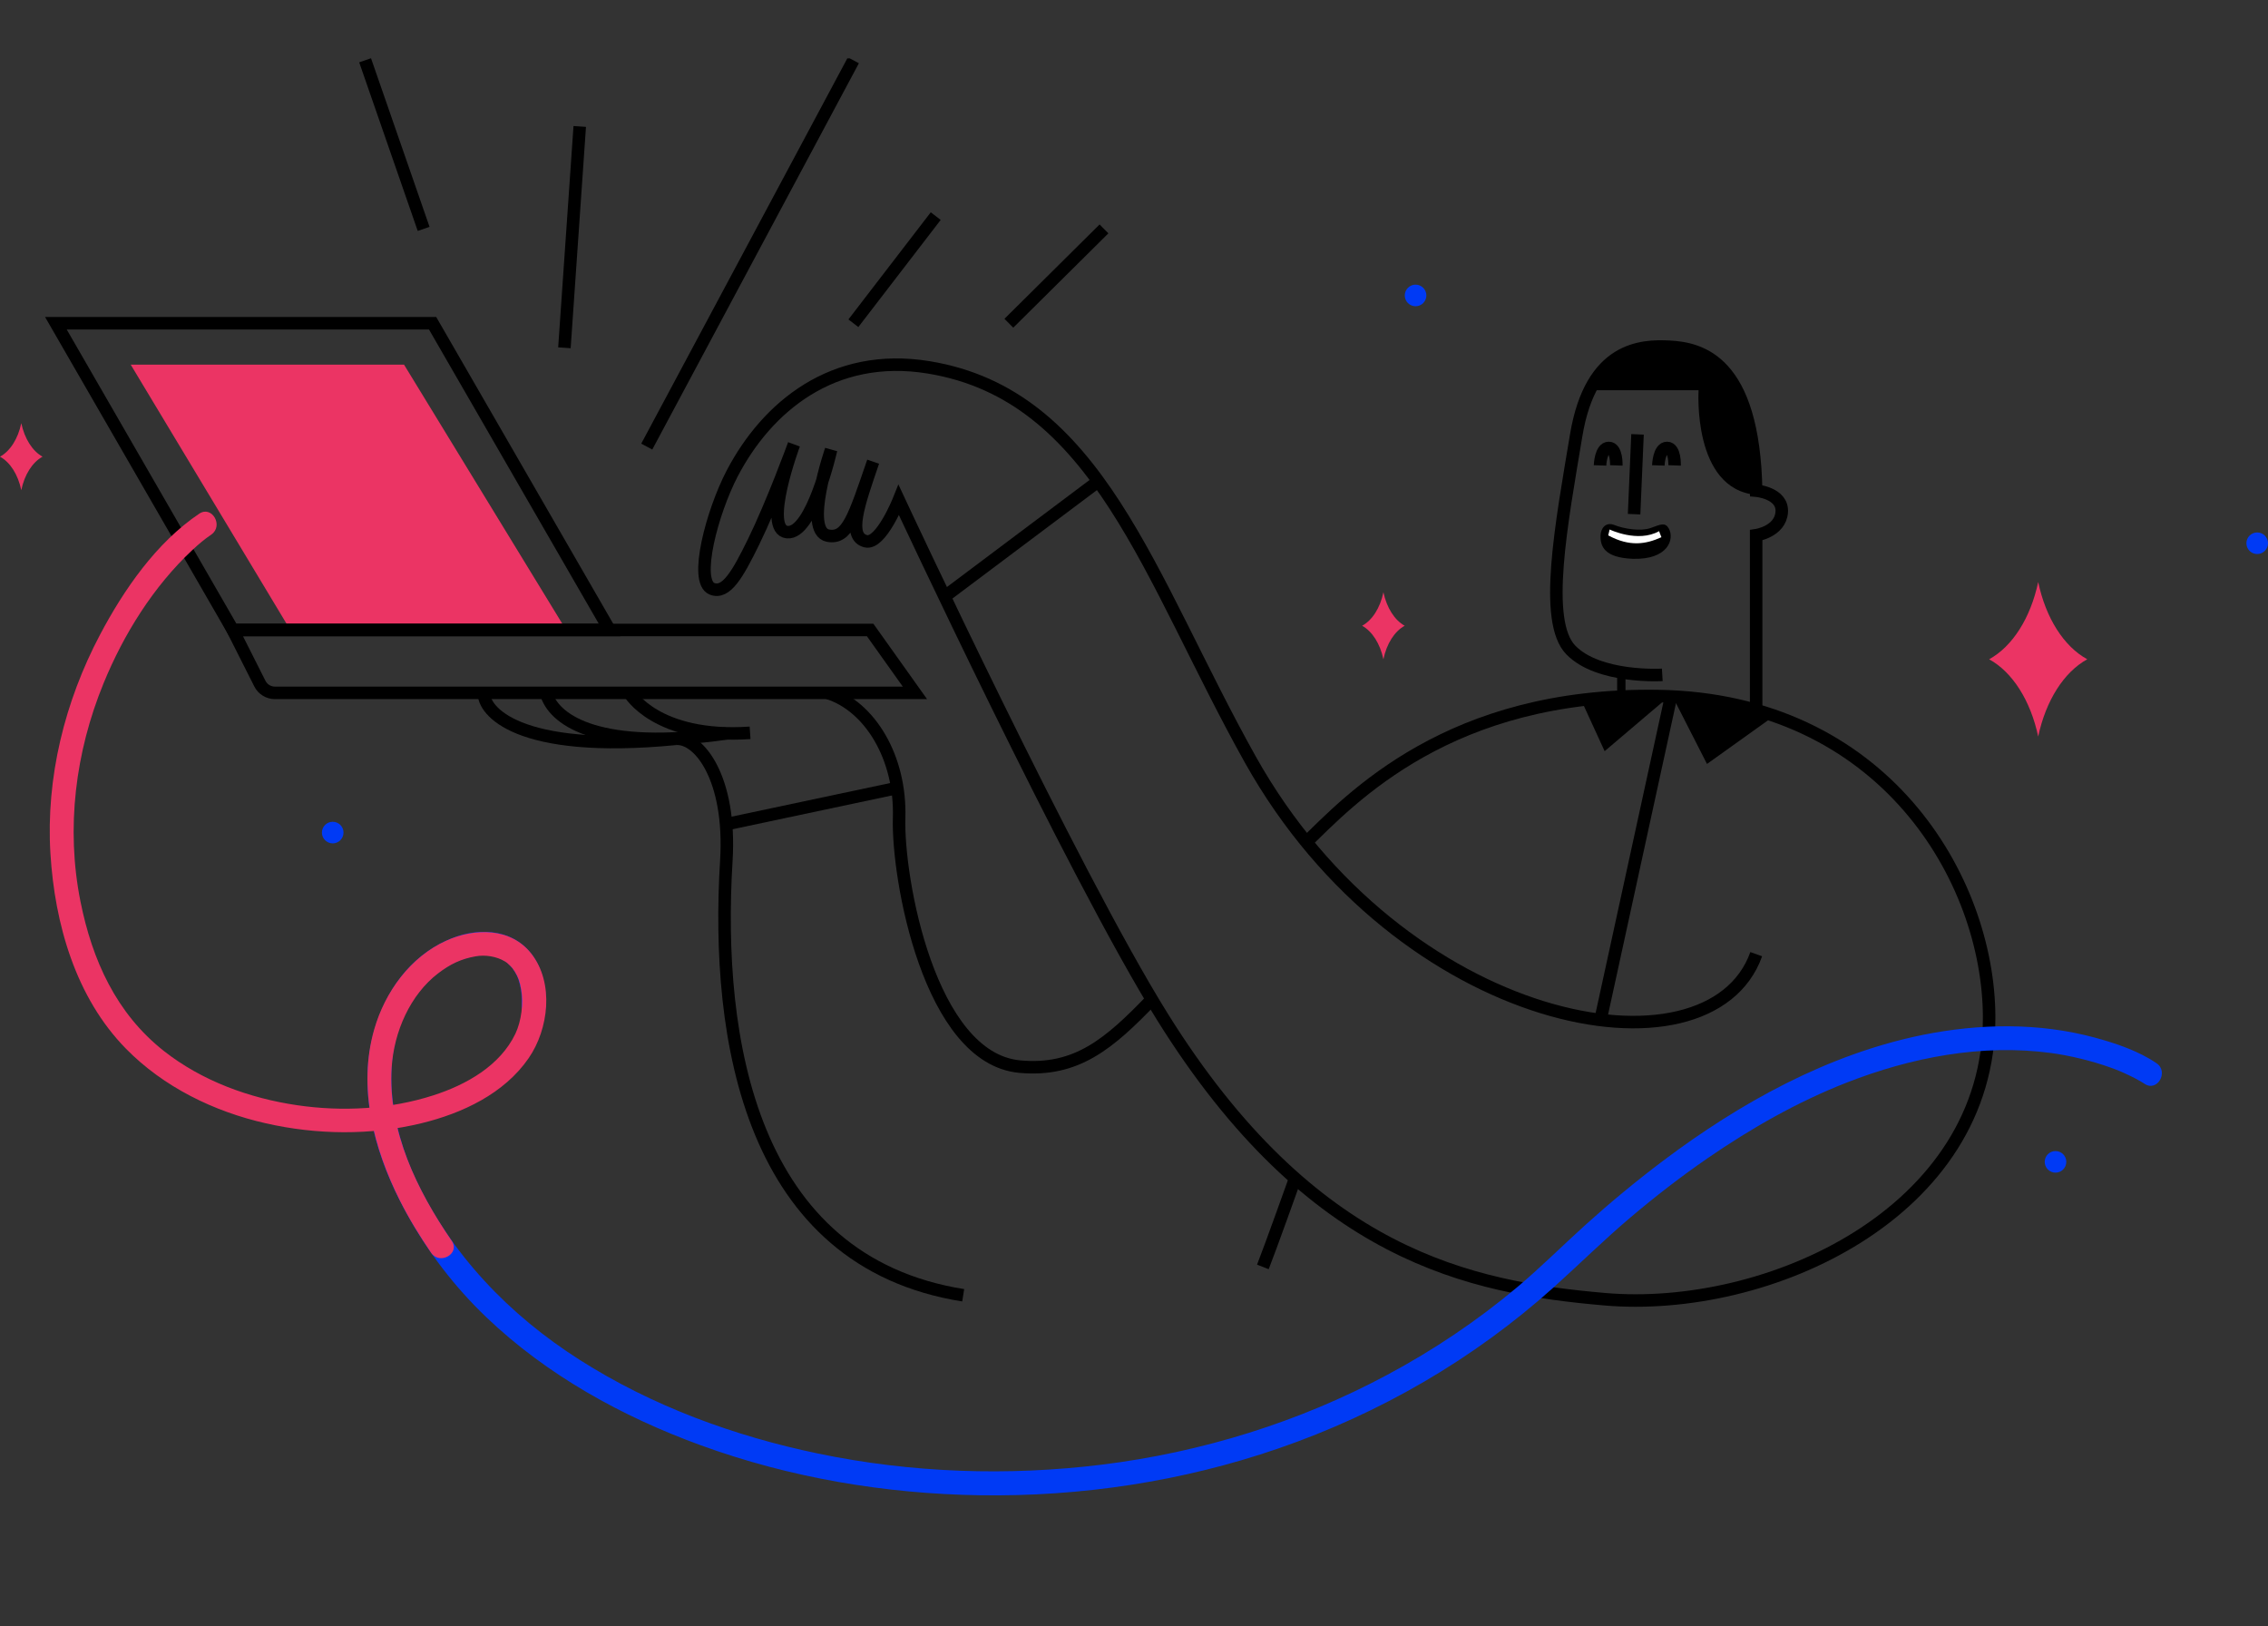 <svg viewBox="0 0 272 195" fill="none" xmlns="http://www.w3.org/2000/svg">
<rect x="0" y="0" width="272" height="195" fill="#333333" stroke="none"/>
<g clip-path="url(#clip0_1001_30994)">
<path d="M34.817 75.538L15.675 43.721H48.454L67.586 75.033L34.817 75.538Z" fill="#EB3464"/>
<path d="M212.575 85.985L204.719 91.604L200.462 83.261L192.444 90.07L189.844 84.404C189.844 84.404 196.872 82.88 201.414 83.261C205.966 83.642 212.575 85.985 212.575 85.985Z" fill="black"/>
<path d="M39.902 101.127C40.617 101.127 41.197 100.547 41.197 99.832C41.197 99.116 40.617 98.537 39.902 98.537C39.187 98.537 38.607 99.116 38.607 99.832C38.607 100.547 39.187 101.127 39.902 101.127Z" fill="#003AF5"/>
<path d="M270.705 66.434C271.42 66.434 272 65.854 272 65.139C272 64.424 271.42 63.844 270.705 63.844C269.99 63.844 269.41 64.424 269.41 65.139C269.41 65.854 269.99 66.434 270.705 66.434Z" fill="#003AF5"/>
<path d="M169.769 36.722C170.484 36.722 171.064 36.142 171.064 35.427C171.064 34.711 170.484 34.131 169.769 34.131C169.054 34.131 168.474 34.711 168.474 35.427C168.474 36.142 169.054 36.722 169.769 36.722Z" fill="#003AF5"/>
<path d="M246.516 140.61C247.231 140.61 247.811 140.03 247.811 139.315C247.811 138.599 247.231 138.019 246.516 138.019C245.801 138.019 245.221 138.599 245.221 139.315C245.221 140.03 245.801 140.61 246.516 140.61Z" fill="#003AF5"/>
<path d="M199.357 80.919C199.357 80.919 191.729 81.385 188.387 77.938C185.035 74.5 187.273 62.777 189.034 52.178C190.806 41.578 196.929 41.417 200.196 41.578C203.919 41.769 210.328 43.207 210.614 58.834C210.614 58.834 213.871 59.111 213.68 61.434C213.49 63.758 210.614 64.177 210.614 64.177V85.023" stroke="black" stroke-width="1.5" stroke-miterlimit="10"/>
<path d="M190.739 46.788H203.71C203.71 46.788 202.938 58.644 210.614 59.339C210.614 59.339 211.366 42.921 201.062 41.693C193.453 40.788 190.739 46.788 190.739 46.788Z" fill="black"/>
<path d="M196.386 52.083L195.977 61.653" stroke="black" stroke-width="1.5" stroke-miterlimit="10"/>
<path d="M191.958 64.148C191.987 63.482 192.482 62.501 193.625 62.958C194.767 63.415 196.777 63.739 197.967 63.31C199.157 62.882 199.681 62.606 200.119 63.339C200.872 64.606 200.072 67.139 195.815 67.005C192.406 66.872 191.891 65.501 191.958 64.148Z" fill="black"/>
<path d="M193.044 63.491C193.044 63.491 196.424 65.12 198.977 63.691C198.977 63.691 199.177 64.253 199.253 64.415C197.377 65.263 195.453 65.586 192.872 64.196L193.044 63.491Z" fill="white"/>
<path d="M250.325 79.052C247.525 80.585 245.354 84.004 244.44 88.318C243.526 84.004 241.354 80.585 238.555 79.052C241.354 77.519 243.526 74.1 244.44 69.786C245.345 74.1 247.516 77.519 250.325 79.052Z" fill="#EB3464"/>
<path d="M168.464 75.033C167.245 75.7 166.303 77.176 165.912 79.052C165.512 77.176 164.569 75.7 163.36 75.033C164.579 74.367 165.522 72.891 165.912 71.015C166.312 72.881 167.255 74.367 168.464 75.033Z" fill="#EB3464"/>
<path d="M5.104 54.759C3.885 55.425 2.943 56.901 2.552 58.777C2.162 56.901 1.219 55.425 0 54.759C1.219 54.092 2.162 52.616 2.552 50.74C2.952 52.616 3.895 54.092 5.104 54.759Z" fill="#EB3464"/>
<path d="M194.444 80.271V83.814" stroke="black" stroke-miterlimit="10"/>
<path d="M6.704 38.76L27.922 75.538H73.109L51.882 38.76H6.704Z" stroke="black" stroke-width="1.5" stroke-miterlimit="10"/>
<path d="M27.922 75.538H104.355L109.726 83.08H32.969C32.207 83.08 31.512 82.652 31.169 81.976L27.922 75.538Z" stroke="black" stroke-width="1.5" stroke-miterlimit="10"/>
<path d="M75.481 83.09C75.481 83.09 78.661 88.642 89.956 87.871" stroke="black" stroke-width="1.5" stroke-miterlimit="10"/>
<path d="M58.044 83.09C57.929 85.128 61.882 90.451 81.023 88.594" stroke="black" stroke-width="1.5" stroke-miterlimit="10"/>
<path d="M65.615 83.471C66.71 86.442 71.976 90.099 87.108 87.947" stroke="black" stroke-width="1.5" stroke-miterlimit="10"/>
<path d="M81.023 88.594C83.813 88.337 87.718 93.299 87.108 103.222C85.794 124.611 89.956 151.257 115.516 155.313" stroke="black" stroke-width="1.5" stroke-miterlimit="10"/>
<path d="M155.322 141.324C155.322 141.324 152.361 149.619 151.456 151.914" stroke="black" stroke-width="1.5" stroke-miterlimit="10"/>
<path d="M138.152 119.83C133.019 125.173 129.105 128.515 122.306 127.896C111.449 126.906 107.612 105.307 107.831 98.07C108.05 90.832 104.326 84.69 99.279 83.09" stroke="black" stroke-width="1.5" stroke-miterlimit="10"/>
<path d="M210.623 114.412C204.995 130.201 168.017 123.363 149.942 91.061C137.771 69.3 131.734 47.359 111.345 44.045C99.869 42.178 91.965 48.826 87.813 56.768C85.394 61.406 83.185 69.739 85.404 70.605C87.099 71.262 88.47 68.862 90.384 64.958C92.651 60.33 95.222 53.282 95.222 53.282C95.222 53.282 91.413 63.51 94.403 63.806C97.393 64.101 99.669 53.94 99.669 53.94C99.669 53.94 96.327 63.644 99.288 64.225C101.631 64.682 102.412 62.053 104.717 55.358C102.945 60.539 101.593 64.348 103.84 64.901C105.64 65.339 107.793 59.968 107.793 59.968C107.793 59.968 128.563 104.536 139.419 121.944C157.37 150.733 176.473 154.38 192.387 155.78C212.014 157.504 238.602 145.447 238.555 121.944C238.517 105.431 225.927 83.88 198.853 83.461C173.845 83.08 162.113 95.651 156.332 101.327" stroke="black" stroke-width="1.5" stroke-miterlimit="10"/>
<path d="M77.566 53.549L102.345 7.229" stroke="black" stroke-width="1.5" stroke-miterlimit="10"/>
<path d="M50.806 27.446L43.787 7.229" stroke="black" stroke-width="1.5" stroke-miterlimit="10"/>
<path d="M120.991 38.76L132.4 27.446" stroke="black" stroke-width="1.5" stroke-miterlimit="10"/>
<path d="M113.268 71.548L131.724 57.701" stroke="black" stroke-width="1.5" stroke-miterlimit="10"/>
<path d="M87.07 98.832L107.602 94.48" stroke="black" stroke-width="1.5" stroke-miterlimit="10"/>
<path d="M67.69 41.702L69.528 15.161" stroke="black" stroke-width="1.5" stroke-miterlimit="10"/>
<path d="M102.345 38.76L112.221 25.913" stroke="black" stroke-width="1.5" stroke-miterlimit="10"/>
<path d="M198.881 55.806C198.881 55.806 198.948 53.711 199.929 53.711C200.91 53.711 200.834 55.806 200.834 55.806" stroke="black" stroke-width="1.5" stroke-miterlimit="10"/>
<path d="M191.891 55.806C191.891 55.806 191.958 53.711 192.939 53.711C193.92 53.711 193.844 55.806 193.844 55.806" stroke="black" stroke-width="1.5" stroke-miterlimit="10"/>
<path d="M200.462 83.261L191.948 122.297" stroke="black" stroke-width="1.5" stroke-miterlimit="10"/>
<path d="M65.453 120.668C65.557 117.716 64.719 114.612 62.148 112.897C59.958 111.431 57.044 111.478 54.644 112.335C47.625 114.84 44.025 122.411 44.063 129.506C44.092 135.124 46.063 140.591 48.749 145.466C51.292 150.085 54.51 154.304 58.32 157.942C65.605 164.903 74.633 169.874 84.051 173.303C94.736 177.198 106.154 179.121 117.506 179.293C129.619 179.483 141.828 177.636 153.284 173.693C165.465 169.503 176.759 162.96 186.339 154.352C189.425 151.58 192.358 148.676 195.52 146C198.5 143.476 201.586 141.086 204.795 138.876C210.004 135.296 215.556 132.125 221.451 129.82C229.212 126.782 237.679 125.144 246.011 126.268C248.192 126.563 250.887 127.201 253.173 128.03C253.392 128.106 253.611 128.192 253.83 128.277C253.954 128.325 254.506 128.553 254.344 128.487C254.201 128.42 254.658 128.63 254.792 128.687C254.963 128.763 255.134 128.849 255.306 128.925C255.792 129.153 256.268 129.401 256.725 129.668C256.887 129.763 257.039 129.858 257.191 129.953C258.715 130.991 260.144 128.515 258.629 127.487C256.449 126.001 253.735 125.096 251.211 124.411C244.507 122.601 237.393 122.725 230.622 124.087C219.194 126.401 208.671 132.248 199.434 139.2C196.224 141.619 193.139 144.171 190.158 146.857C187.415 149.333 184.797 151.952 181.968 154.333C177.159 158.37 171.912 161.894 166.369 164.856C155.789 170.531 144.095 174.141 132.191 175.617C120.868 177.017 109.288 176.617 98.117 174.293C88.051 172.198 78.213 168.598 69.519 163.056C61.081 157.685 54.063 150.409 49.806 141.276C46.435 134.029 45.092 124.268 51.035 118.011C52.053 116.935 52.977 116.211 54.31 115.516C55.215 115.05 56.605 114.621 57.444 114.564C57.71 114.545 57.967 114.535 58.234 114.545C58.377 114.545 58.51 114.564 58.644 114.573C58.996 114.602 58.501 114.535 58.843 114.602C59.11 114.65 59.358 114.716 59.615 114.792C60.062 114.916 59.767 114.792 60.148 115.011C60.796 115.383 60.7 115.288 61.196 115.792C61.291 115.888 61.377 115.992 61.462 116.097C61.481 116.116 61.396 115.983 61.557 116.23C61.719 116.469 61.862 116.716 61.986 116.973C62.11 117.221 62.091 117.192 62.224 117.611C62.319 117.926 62.396 118.249 62.462 118.583C62.557 119.087 62.586 119.916 62.557 120.64C62.529 122.506 65.386 122.506 65.453 120.668Z" fill="#003AF5"/>
<path d="M23.893 61.596C18.741 65.063 14.856 70.7 11.999 76.1C7.761 84.118 5.495 93.242 6.047 102.336C6.561 110.764 9.066 119.592 15.104 125.744C19.618 130.344 25.646 133.286 31.893 134.696C37.978 136.077 44.463 136.162 50.539 134.686C55.434 133.496 60.472 131.144 63.405 126.877C65.805 123.392 66.471 117.897 63.748 114.383C61.272 111.193 56.929 111.25 53.539 112.783C49.196 114.735 46.158 118.954 44.873 123.449C42.892 130.353 44.816 137.715 47.958 143.952C49.054 146.133 50.33 148.209 51.711 150.228C52.749 151.733 55.225 150.304 54.177 148.79C50.025 142.743 46.511 135.581 46.968 128.049C47.235 123.687 49.225 119.249 52.539 116.716C54.015 115.592 55.301 114.973 57.053 114.669C58.167 114.469 59.529 114.659 60.567 115.288C60.634 115.326 60.691 115.373 60.748 115.411C61.053 115.621 60.529 115.221 60.815 115.459C60.929 115.554 61.043 115.659 61.148 115.764C61.281 115.897 61.415 116.04 61.538 116.192C61.338 115.945 61.672 116.402 61.729 116.488C62.176 117.211 62.319 117.659 62.5 118.64C62.795 120.259 62.538 122.43 61.805 123.963C59.977 127.772 55.958 130.058 51.958 131.344C46.739 133.02 41.054 133.315 35.645 132.525C29.922 131.687 24.236 129.62 19.665 126.03C13.932 121.516 11.056 115.116 9.647 108.079C7.895 99.298 9.037 90.185 12.418 81.938C14.827 76.052 18.399 70.319 23.075 65.948C23.855 65.215 24.541 64.644 25.341 64.101C26.846 63.044 25.417 60.568 23.893 61.596Z" fill="#EB3464"/>
</g>
<defs>
<clipPath id="clip0_1001_30994">
<rect width="272" height="172.312" fill="white" transform="translate(0 7)"/>
</clipPath>
</defs>
</svg>
